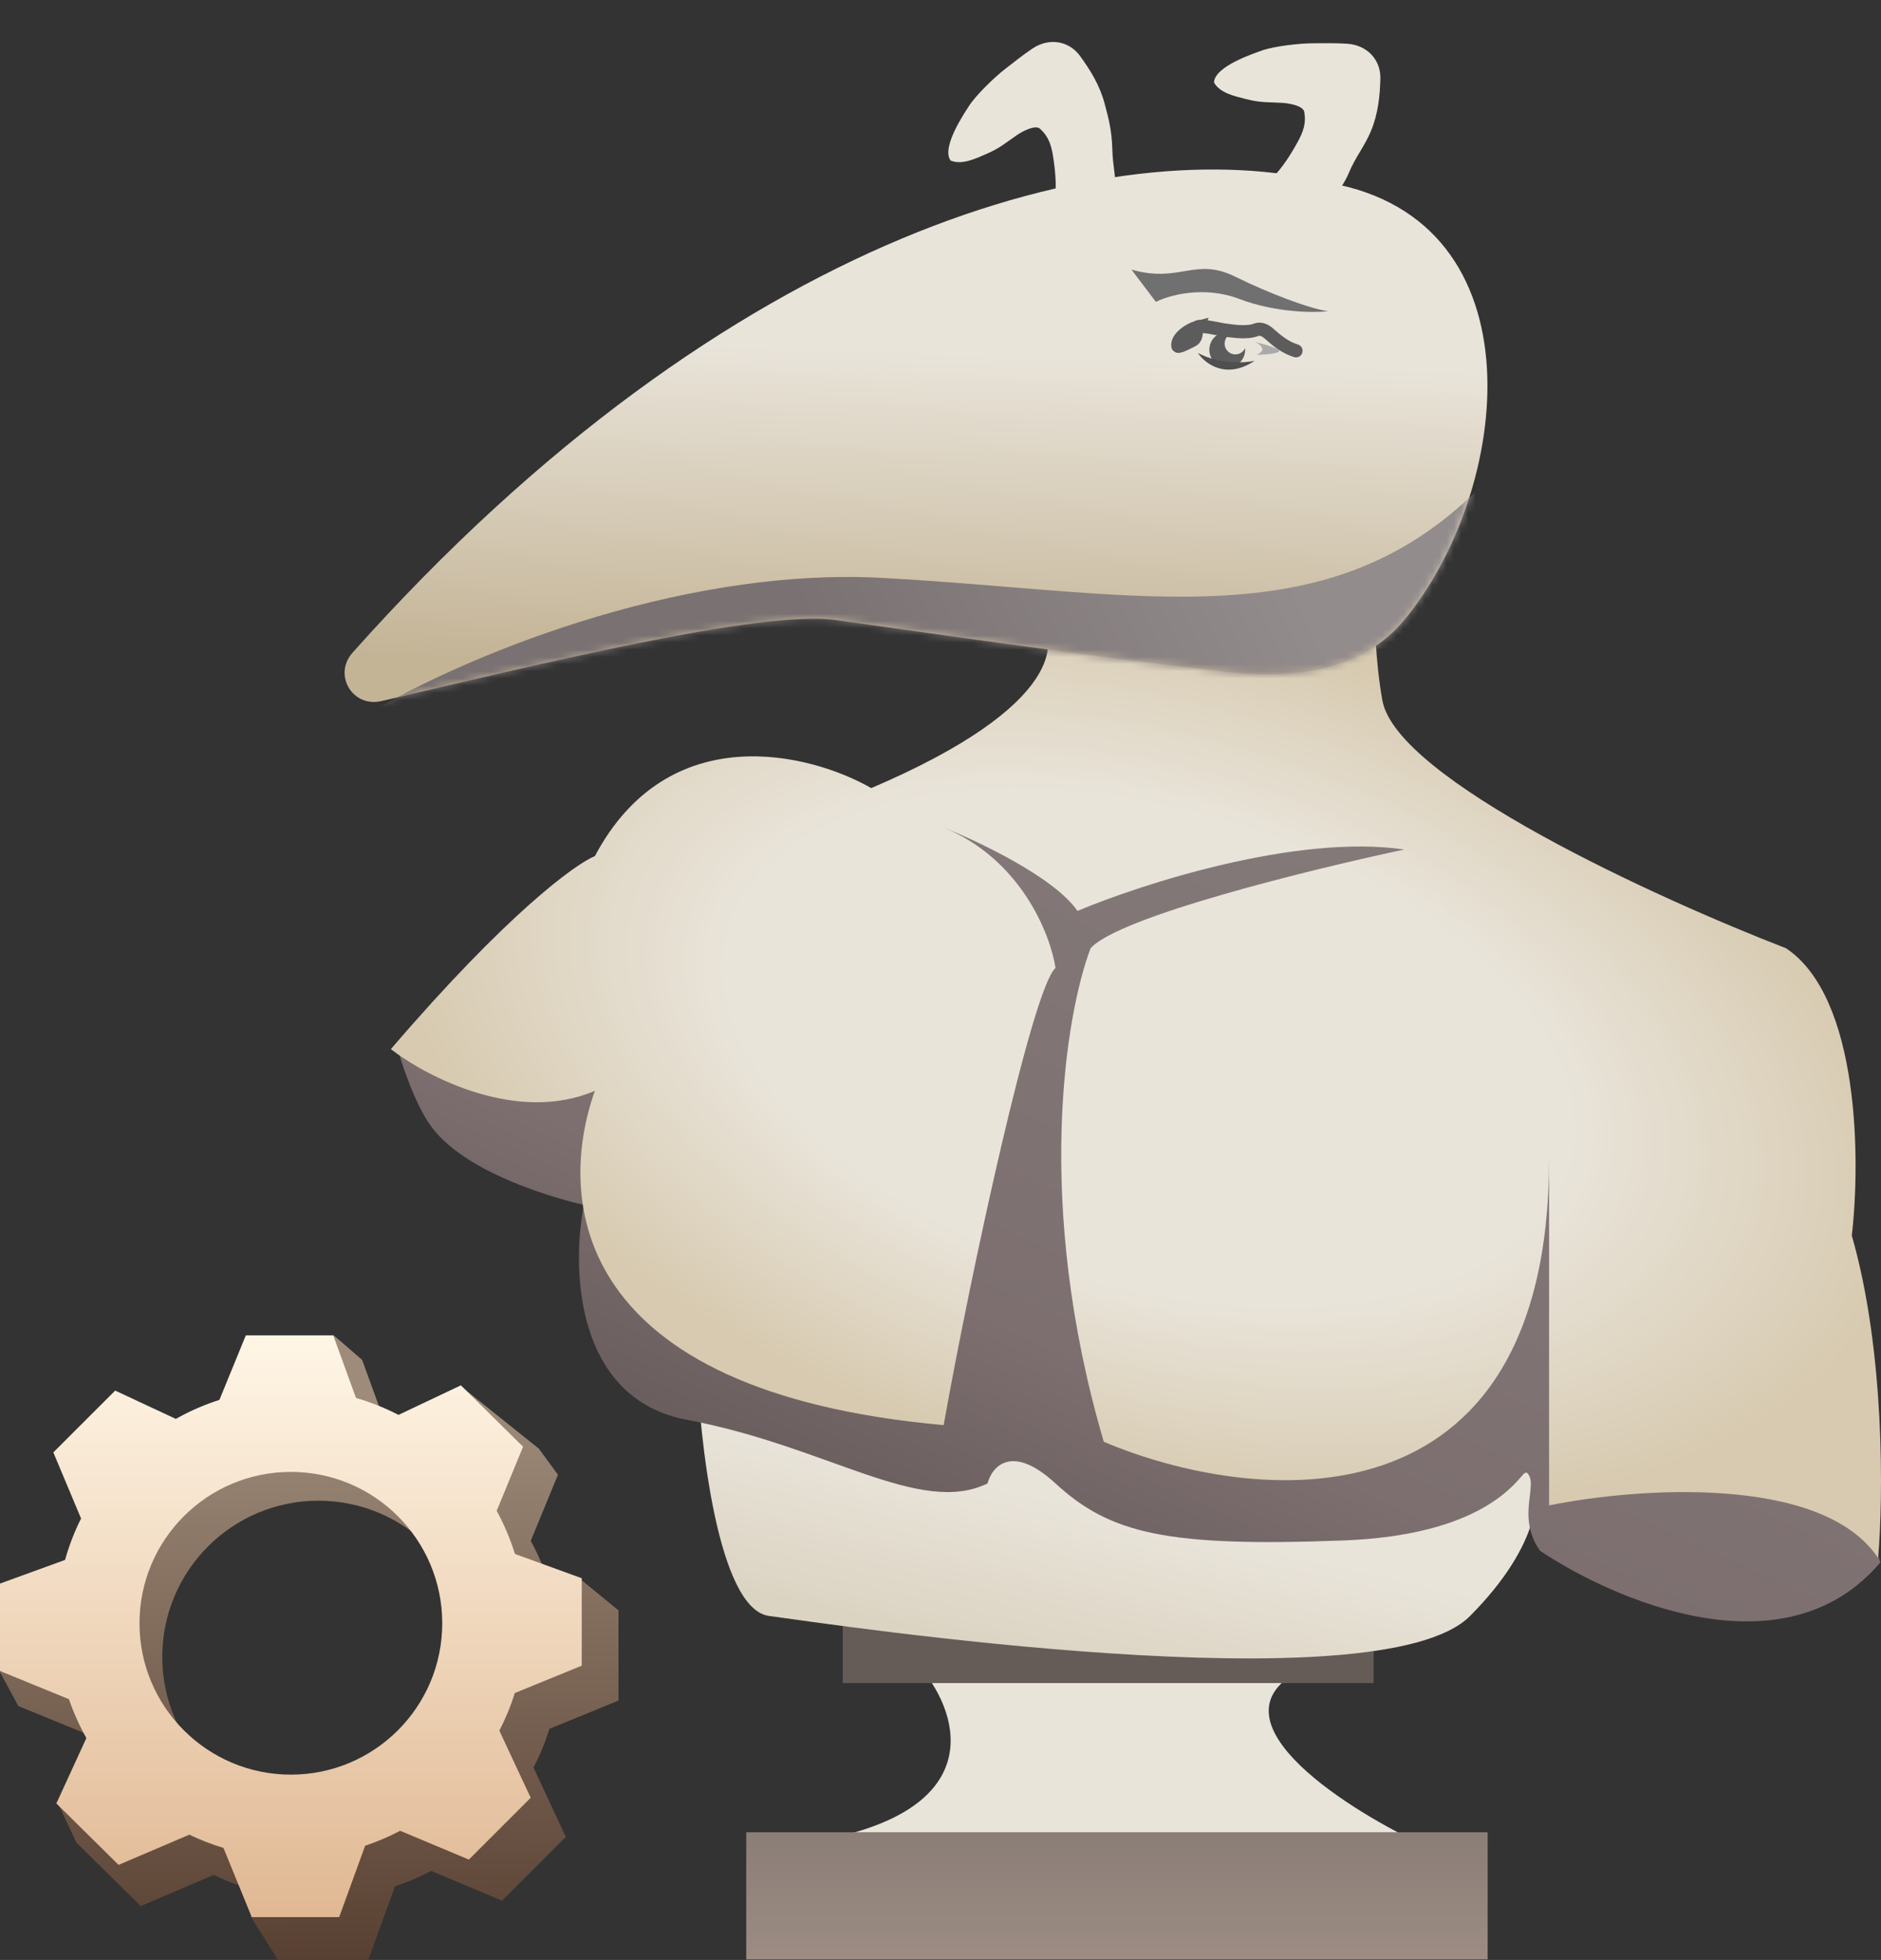 <svg width="262" height="273" viewBox="0 0 262 273" fill="none" xmlns="http://www.w3.org/2000/svg">
<rect x="0" y="0" width="262" height="273" fill="#333333" stroke="none"/>
<path d="M112.825 256.603C137.84 252.488 133.671 238.885 128.459 232.598H181.188C168.19 239.342 186.604 251.411 197.436 256.603C158.809 258.317 87.809 260.718 112.825 256.603Z" fill="#E9E4DA"/>
<rect x="103.941" y="255.208" width="103.272" height="17.721" fill="url(#paint0_linear_530_225)"/>
<rect x="117.385" y="226.488" width="73.94" height="7.944" fill="#655C57"/>
<path d="M107.132 225.086C100.009 224.135 97.409 200.632 97 189C102.731 192.569 116.465 200.738 125.553 204.862C134.64 208.986 138.754 203.144 139.675 199.707C154.412 217.473 194.938 210.546 213.359 204.862C214.69 207.374 214.833 214.935 204.763 225.086C192.175 237.776 116.035 226.276 107.132 225.086Z" fill="url(#paint1_linear_530_225)"/>
<path d="M95.692 197.767C80.048 194.834 79.6 176.583 81.331 167.824C81.331 167.824 65.484 164.425 60 156.825C57.426 153.258 55.5 146.5 55.5 146.5L90.497 139.715L99.663 181.268L129.606 193.795L142.133 132.687L122.579 110.688L134.189 106.716L161.688 117.105L200.491 110.688L209.963 117.105L164.438 132.687L159.549 193.795C169.428 193.999 191.447 194.284 200.491 193.795C209.535 193.306 211.648 168.619 214.5 156.5C218.411 160.655 220.555 191.758 218.213 206.628C249.5 202.228 260.377 212.127 261.905 217.627C248.461 233.515 224.379 222.62 214.5 216C211 211 214.639 206.426 212.5 205C211.176 206.324 206.602 213.838 187.048 214.572C162.605 215.488 154.661 213.655 147.022 206.628C140.911 201.006 138.161 204.285 137.55 206.628C128.079 211.211 115.246 201.433 95.692 197.767Z" fill="url(#paint2_linear_530_225)"/>
<path d="M121.357 109.772C148.244 98.284 147.837 88.893 144.272 85.634C172.137 101.767 188.066 81.153 192.547 68.83C191.733 73.82 190.592 86.551 192.547 97.55C194.503 108.55 230.841 125.151 248.766 132.076C259.033 138.92 259.155 161.612 257.933 172.102C262.577 188.234 262.312 208.766 261.599 217.016C253.777 205.283 227.786 207.239 215.768 209.683V161.408C215.768 213.961 174.419 209.581 153.744 200.822C143.967 167.58 148.448 141.14 151.911 132.076C155.822 127.676 182.668 121.077 195.603 118.327C180.692 116.127 159.04 123.114 150.077 126.882C146.9 122.238 136.328 117.207 131.44 115.271C142.194 119.671 146.309 130.141 147.022 134.826C143.844 137.515 135.31 176.807 131.44 198.5C79.62 193.856 77.461 167.111 82.859 151.936C72.104 156.58 59.434 150.001 54.444 146.131C70.576 127.31 80.109 120.364 82.859 119.243C93.125 99.933 112.802 104.883 121.357 109.772Z" fill="url(#paint3_radial_530_225)"/>
<path d="M49.11 90.906C101.745 31.868 155.12 17.97 185.117 25.469C214.798 30.707 210.59 68.323 195.518 86.452C189.872 93.243 180.558 94.605 171.777 93.667C154.585 91.832 128.127 87.994 116.344 86.357C105.966 84.916 74.524 92.663 53.129 97.652C49.101 98.591 46.358 93.993 49.11 90.906Z" fill="url(#paint4_linear_530_225)"/>
<mask id="mask0_530_225" style="mask-type:alpha" maskUnits="userSpaceOnUse" x="47" y="23" width="161" height="75">
<path d="M49.11 90.906C101.745 31.868 155.12 17.97 185.117 25.469C214.798 30.707 210.59 68.323 195.518 86.452C189.872 93.243 180.558 94.605 171.777 93.667C154.585 91.832 128.127 87.994 116.344 86.357C105.966 84.916 74.524 92.663 53.129 97.652C49.101 98.591 46.358 93.993 49.11 90.906Z" fill="#E9E4DA"/>
</mask>
<g mask="url(#mask0_530_225)">
<path d="M161.004 42.051L157.598 37.55C164.38 39.496 166.409 35.747 172.067 38.544C176.592 40.782 182.365 42.99 185 43.355C182.955 43.576 177.621 43.543 172.645 41.646C167.669 39.749 162.811 41.126 161.004 42.051Z" fill="#707070"/>
<path d="M123 80.5C93.8 78.9 63.5 92.167 52 99H125L204 94L207 67C185.5 89.5 159.5 82.5 123 80.5Z" fill="url(#paint5_linear_530_225)"/>
<path d="M174.991 49.416C176.587 48.795 175.539 47.97 174.815 47.636C176.175 47.96 178.733 48.69 178.085 49.018C177.438 49.345 175.753 49.419 174.991 49.416Z" fill="#AAAAAA"/>
</g>
<path d="M146.963 27.845C146.824 29.178 146.714 30.647 146.888 31.982L155.493 28.724C155.266 27.877 155.248 26.849 155.302 25.983C155.414 24.191 155.009 23.361 154.931 20.745C154.853 18.13 154.424 16.531 153.851 14.398C153.16 11.825 151.865 9.769 150.445 7.809C148.897 5.672 146.12 5.211 143.804 6.763C142.461 7.663 141.192 8.687 139.916 9.677C138.505 10.772 135.883 13.3 134.928 14.822C134.38 15.696 131.078 20.513 132.399 22.354C133.96 23.032 135.917 22.079 137.34 21.466C139.319 20.613 139.892 20.012 141.688 18.788C142.272 18.39 144.172 17.305 144.864 17.935C146.067 19.032 146.434 20.221 146.683 21.801C146.996 23.788 147.172 25.838 146.963 27.845Z" fill="#E9E4DA"/>
<path d="M177.288 24.724C177.207 24.809 177.126 24.895 177.045 24.982C175.721 26.395 176.483 28.495 178.336 29.056L183.513 30.623C183.849 29.813 184.461 28.988 185.032 28.335C186.214 26.982 187.233 25.644 187.933 23.957C188.774 21.934 190.102 20.309 190.949 18.269C191.971 15.808 192.198 13.389 192.268 10.969C192.345 8.333 190.425 6.273 187.643 6.091C186.03 5.985 184.4 6.022 182.785 6.029C180.999 6.035 177.379 6.44 175.694 7.064C174.727 7.422 169.172 9.225 169.096 11.489C169.92 12.979 172.052 13.417 173.553 13.799C175.642 14.331 176.462 14.204 178.632 14.329C179.338 14.37 181.505 14.67 181.669 15.59C181.953 17.193 181.519 18.359 180.753 19.764C179.789 21.529 178.678 23.261 177.288 24.724Z" fill="#E9E4DA"/>
<path fill-rule="evenodd" clip-rule="evenodd" d="M173.426 48.493C173.157 49.077 172.53 49.442 171.861 49.349C171.042 49.236 170.47 48.48 170.584 47.661C170.676 46.992 171.198 46.488 171.832 46.388C171.659 46.321 171.475 46.274 171.283 46.247C169.918 46.058 168.659 47.012 168.47 48.376C168.281 49.741 169.234 51.001 170.599 51.189C171.964 51.378 173.223 50.425 173.412 49.06C173.439 48.868 173.443 48.678 173.426 48.493Z" fill="#5C5C5C"/>
<path d="M164.062 48.203C163.888 46.976 165.853 45.803 166.774 45.58C166.553 46.082 166.746 46.966 166.207 47.335C166.044 47.447 164.098 48.457 164.062 48.203Z" fill="#D9D9D9"/>
<path d="M166.774 45.58C165.853 45.803 163.888 46.976 164.062 48.203C164.098 48.457 166.044 47.447 166.207 47.335C166.746 46.966 166.553 46.082 166.774 45.58ZM166.774 45.58C166.952 45.177 170.115 45.901 170.349 45.934C171.677 46.117 173.654 46.442 174.959 45.937C175.614 45.683 176.262 46.031 176.735 46.45C177.903 47.486 178.976 48.382 180.518 48.863" stroke="#5C5C5C" stroke-width="1.833" stroke-linecap="round"/>
<path d="M166.85 49.16C167.821 50.637 170.762 52.925 174.758 50.254C173.372 50.566 169.849 50.783 166.85 49.16Z" fill="#4F4F4F"/>
<path fill-rule="evenodd" clip-rule="evenodd" d="M37.879 189.412L46.485 186L50.44 189.412L53.711 198.405C55.68 198.973 57.575 199.716 59.377 200.615L64.397 193.25L75.059 201.78L77.718 205.415L73.925 214.623C74.949 216.494 75.801 218.472 76.459 220.537L81.029 220.118L86.148 224.309V236.87L76.528 240.806C75.943 242.683 75.2 244.489 74.312 246.209L78.812 255.854L69.929 264.736L60.057 260.595C58.434 261.451 56.733 262.179 54.967 262.765H55.015L51.293 273H38.732L34.971 267.029L34.571 263.028C32.91 262.525 31.304 261.898 29.763 261.156L19.596 265.495L10.658 256.67L8.103 251.25L14.822 247.01C13.892 245.321 13.102 243.543 12.469 241.692L2.559 237.638L0 232.912L2.559 225.076L11.906 221.677C12.486 219.605 13.259 217.614 14.205 215.724L10.224 206.229L19.107 197.347L27.823 201.415C29.796 200.302 31.893 199.382 34.087 198.681L37.879 189.412ZM44.353 252.53C56.366 252.53 66.103 242.792 66.103 230.78C66.103 218.767 56.366 209.03 44.353 209.03C32.341 209.03 22.604 218.767 22.604 230.78C22.604 242.792 32.341 252.53 44.353 252.53Z" fill="url(#paint6_linear_530_225)"/>
<path fill-rule="evenodd" clip-rule="evenodd" d="M34.239 186H46.416L49.586 194.718C51.651 195.314 53.633 196.108 55.508 197.079L64.193 192.958L72.858 201.514L69.182 210.44C70.219 212.335 71.075 214.345 71.724 216.445L81.03 219.829V232.006L71.704 235.821C71.138 237.64 70.417 239.391 69.556 241.058L73.919 250.408L65.308 259.018L55.738 255.004C54.165 255.834 52.516 256.54 50.804 257.107H50.851L47.243 267.029H35.066L31.122 257.39C29.481 256.898 27.893 256.28 26.371 255.548L16.516 259.755L7.851 251.199L12.031 242.092C11.067 240.378 10.252 238.568 9.607 236.68L0 232.75V220.573L9.061 217.278C9.623 215.269 10.373 213.339 11.29 211.507L7.43 202.302L16.041 193.693L24.491 197.636C26.404 196.557 28.436 195.665 30.563 194.986L34.239 186ZM40.515 247.185C52.16 247.185 61.599 237.746 61.599 226.101C61.599 214.457 52.16 205.017 40.515 205.017C28.871 205.017 19.431 214.457 19.431 226.101C19.431 237.746 28.871 247.185 40.515 247.185Z" fill="url(#paint7_linear_530_225)"/>
<defs>
<linearGradient id="paint0_linear_530_225" x1="155.577" y1="255.208" x2="155.577" y2="272.929" gradientUnits="userSpaceOnUse">
<stop stop-color="#8B7E76"/>
<stop offset="1" stop-color="#9C8C83"/>
</linearGradient>
<linearGradient id="paint1_linear_530_225" x1="155.5" y1="189" x2="146" y2="231" gradientUnits="userSpaceOnUse">
<stop offset="0.487" stop-color="#E9E4DA"/>
<stop offset="1" stop-color="#DCD4C3"/>
</linearGradient>
<linearGradient id="paint2_linear_530_225" x1="199.5" y1="90.5" x2="134" y2="234.5" gradientUnits="userSpaceOnUse">
<stop stop-color="#867D7D"/>
<stop offset="0.695" stop-color="#7D6F6F"/>
<stop offset="1" stop-color="#605454"/>
</linearGradient>
<radialGradient id="paint3_radial_530_225" cx="0" cy="0" r="1" gradientUnits="userSpaceOnUse" gradientTransform="translate(160 146) rotate(105.55) scale(59.685 109.079)">
<stop offset="0.55" stop-color="#E9E4DA"/>
<stop offset="1" stop-color="#D7CAB0"/>
</radialGradient>
<linearGradient id="paint4_linear_530_225" x1="134" y1="22" x2="131" y2="109" gradientUnits="userSpaceOnUse">
<stop offset="0.31" stop-color="#E9E4DA"/>
<stop offset="0.827" stop-color="#C4B496"/>
</linearGradient>
<linearGradient id="paint5_linear_530_225" x1="175.5" y1="71" x2="118.5" y2="99" gradientUnits="userSpaceOnUse">
<stop stop-color="#938C8C"/>
<stop offset="1" stop-color="#7A7272"/>
</linearGradient>
<linearGradient id="paint6_linear_530_225" x1="43.074" y1="186" x2="43.5" y2="279.397" gradientUnits="userSpaceOnUse">
<stop offset="0.094" stop-color="#9E8B7A"/>
<stop offset="1" stop-color="#533A2C"/>
</linearGradient>
<linearGradient id="paint7_linear_530_225" x1="40.515" y1="186" x2="40.515" y2="267.029" gradientUnits="userSpaceOnUse">
<stop stop-color="#FFF6E6"/>
<stop offset="1" stop-color="#E0B893"/>
</linearGradient>
</defs>
</svg>
